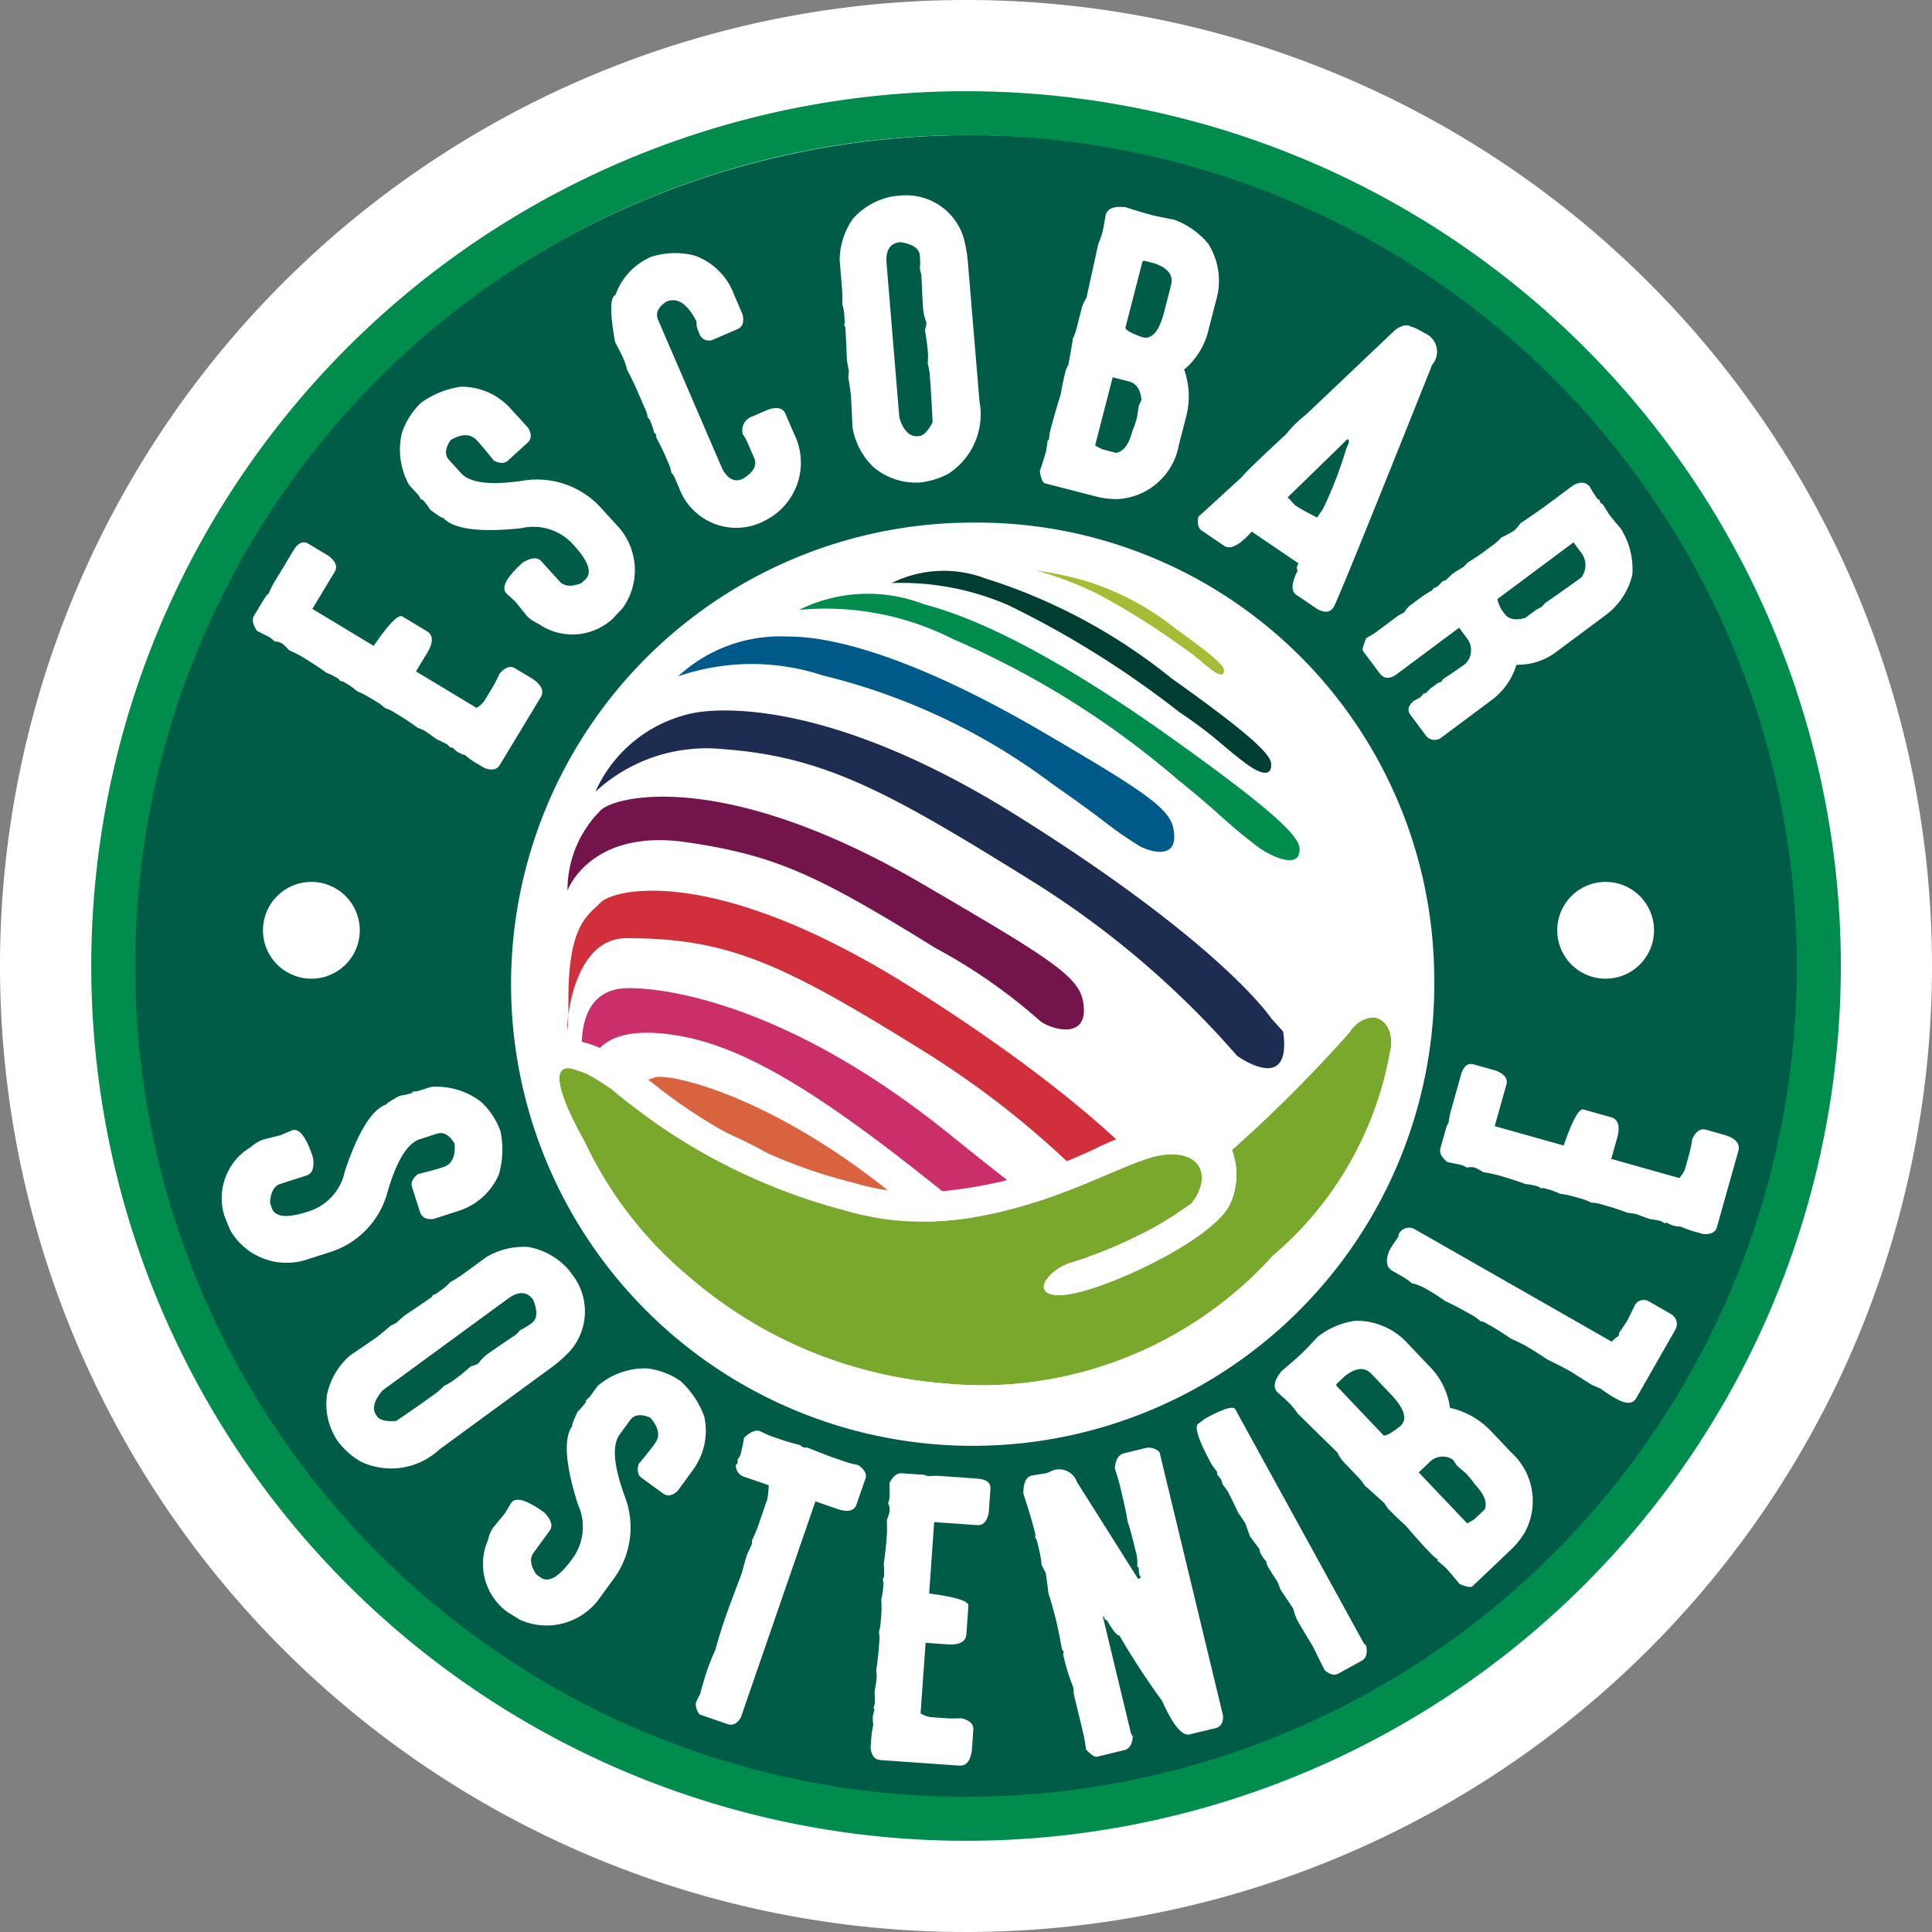 <svg xmlns="http://www.w3.org/2000/svg" viewBox="0 0 40.2 40.2"><rect x="0" y="0" width="40.2" height="40.2" fill="#808080" stroke="none"/><g id="e206407f-f90e-4e43-9b44-3a3f2b7d2552" data-name="Capa 2"><g id="a1f57586-b745-41fc-8438-aebc7f32e9a3" data-name="Capa 1"><path d="M40.2,20.1A20.1,20.1,0,1,1,20.1,0,20.1,20.1,0,0,1,40.2,20.1" style="fill:#fff"/><path d="M37.666,20.132A17.516,17.516,0,1,1,20.151,2.813,17.418,17.418,0,0,1,37.666,20.132" style="fill:#005c47"/><path d="M29.842,20.292a9.605,9.605,0,1,1-9.603-9.418,9.512,9.512,0,0,1,9.603,9.418" style="fill:#fff"/><path d="M20.611,26.887c-.021-.362-.478-.778-2.045-2.045-2.566-2.075-4.644-2.511-4.935-2.426-.988.288-.426,1.695-.426,1.695s-.209-.847.818-.847c.82,0,2.836,1.101,4.589,2.522a10.461,10.461,0,0,1,1.342,1.31c.141.124.696.423.658-.208" style="fill:#d8633e;fill-rule:evenodd"/><path d="M24.46,25.012S23.194,23.19,18.898,20.505c-4.037-2.523-6.113-2.014-6.4-1.726s-.671.48-.671,2.014c0,1.956-.306-1.272,1.21-1.272,2.102,0,3.229.515,6.132,2.32a18.864,18.864,0,0,1,4.332,3.677s1.149.836.959-.505" style="fill:#d02f3b;fill-rule:evenodd"/><path d="M26.45,21.187s-1.017-1.545-5.313-4.23c-4.038-2.523-6.385-2.206-6.779-2.105a2.855,2.855,0,0,0-1.97,1.623,3.408,3.408,0,0,1,2.671-.886c2.096.154,3.445.898,6.348,2.703A18.892,18.892,0,0,1,25.74,21.968s1.149.837.959-.504" style="fill:#1d2d52;fill-rule:evenodd"/><path d="M22.526,20.797c-.11-.511-.816-.934-3.326-2.401-4.111-2.402-6.385-1.841-6.699-1.538a2.342,2.342,0,0,0-.693,1.672s.469-1.302,2.486-1.004c1.842.272,2.698.67,5.177,2.204a11.397,11.397,0,0,1,2.162,1.506c.204.178,1.085.452.894-.441" style="fill:#73154c;fill-rule:evenodd"/><path d="M24.411,17.222c-.09-.419-.669-.796-2.729-2-3.373-1.97-4.937-1.977-5.295-1.977a3.124,3.124,0,0,0-2.277.828,4.711,4.711,0,0,1,3.006-.02,13.107,13.107,0,0,1,4.788,2.265c1.32.92,1.022.786,1.774,1.266.187.12.89.371.733-.362" style="fill:#005a89;fill-rule:evenodd"/><path d="M27.038,17.643c-.018-.288-.763-.936-2.732-2.337-3.226-2.293-4.722-2.627-5.103-2.741a3.22,3.22,0,0,0-2.576.125,5.859,5.859,0,0,1,3.204.608,18.259,18.259,0,0,1,4.677,2.925c.946.762.973.875,1.685,1.412.178.134.879.513.847.008" style="fill:#008c4c;fill-rule:evenodd"/><path d="M26.449,15.887c-.014-.218-.578-.71-2.072-1.772a11.781,11.781,0,0,0-3.87-2.078,2.44,2.44,0,0,0-1.954.095,5.586,5.586,0,0,1,2.429.461A19.745,19.745,0,0,1,24.529,14.81c.771.52.847.663,1.386,1.07.134.102.558.389.534.006" style="fill:#003e33;fill-rule:evenodd"/><path d="M25.468,13.942c-.006-.104-.277-.34-.991-.848a5.636,5.636,0,0,0-1.852-.994,6.795,6.795,0,0,0-1.072-.23,7.047,7.047,0,0,1,1.3.496A15.041,15.041,0,0,1,24.55,13.427c.369.248.405.317.663.512.064.048.267.186.255.003" style="fill:#a6bb36;fill-rule:evenodd"/><path d="M22.701,26.305c-.031-.521-.691-.881-2.951-2.71-3.702-2.994-6.449-3.095-6.879-3.019-1.225.216-.615,2.204-.615,2.204s-.433-1.643,1.902-1.223c1.47.265,3.129,1.349,5.658,3.398,1.724,1.397,1.118.933,1.935,1.65.204.178,1.005.61.95-.301" style="fill:#cb2f69;fill-rule:evenodd"/><path d="M12.162,23.751A8.211,8.211,0,0,0,14.34,26.57a9.203,9.203,0,0,0,5.244,2.209,8.134,8.134,0,0,0,6.9-2.649,7.23,7.23,0,0,0,2.434-4.212c.171-.638-.386-1.082-.85-.425a29.025,29.025,0,0,1-2.434,2.434,1.454,1.454,0,0,1-.039,1.12c-.322.737-2.627,1.816-3.439,1.893-.735.07-.425-.464.077-.657a8.637,8.637,0,0,0,2.55-1.237c.424-.501.27-1.159-.657-1.005s-3.66,2.016-6.53,1.146a12.327,12.327,0,0,1-4.83-2.493c-2.027-1.431-.724.839-.604,1.056" style="fill:#78a92d"/><path d="M28.552,21.169c.28,0,.477.333.366.749A7.232,7.232,0,0,1,26.484,26.13,8.22,8.22,0,0,1,20.48,28.825a8.933,8.933,0,0,1-.896-.046A9.203,9.203,0,0,1,14.34,26.57a8.21,8.21,0,0,1-2.178-2.819c-.091-.165-.872-1.526-.336-1.526a2.083,2.083,0,0,1,.94.47,12.33,12.33,0,0,0,4.83,2.493,5.463,5.463,0,0,0,1.593.231c2.241,0,4.184-1.251,4.937-1.376a1.574,1.574,0,0,1,.258-.023c.695,0,.781.577.399,1.028a8.639,8.639,0,0,1-2.55,1.237c-.472.181-.774.663-.2.663q.056,0,.123-.006c.812-.077,3.117-1.157,3.439-1.893a1.452,1.452,0,0,0,.038-1.12,28.957,28.957,0,0,0,2.434-2.434.633.633,0,0,1,.484-.324m0-.601h0a1.192,1.192,0,0,0-.975.579,26.281,26.281,0,0,1-2.347,2.335L25.1,23.6a1.383,1.383,0,0,0-.716-.181,2.175,2.175,0,0,0-.356.031,5.876,5.876,0,0,0-1.156.411,9.537,9.537,0,0,1-3.682.957,4.894,4.894,0,0,1-1.419-.205A10.825,10.825,0,0,1,13.573,22.53c-.144-.102-.296-.21-.46-.326a2.427,2.427,0,0,0-1.287-.58.759.759,0,0,0-.674.373c-.242.412-.11.979.471,2.022l.013.022c.043.077.085.159.13.245A8.486,8.486,0,0,0,13.941,27.02a9.805,9.805,0,0,0,5.583,2.357c.323.032.645.049.956.049a8.817,8.817,0,0,0,6.429-2.871,7.849,7.849,0,0,0,2.534-4.239c.021-.095.038-.176.056-.243a1.282,1.282,0,0,0-.185-1.123A.957.957,0,0,0,28.552,20.568Z" style="fill:#fff"/><path d="M33.743,11.019q-.191-.221-.259-.311l-.135-.217a.166.166,0,0,1-.057-.04l-.006-.045-.044-.022a2.558,2.558,0,0,1-.161-.253q-.116-.155-.344-.035l-.511.381q-.225.167-.594.415a.776.776,0,0,1-.126.148,2.192,2.192,0,0,1-.266.143,1.085,1.085,0,0,1-.142.133l-.204.152q-.152.113-.355.237l-.089.093a2.491,2.491,0,0,0-.232.146l-.141.133a.149.149,0,0,0-.066.022l-.089.094a.201.201,0,0,1-.098.045l-.019.042a2.594,2.594,0,0,0-.253.161l-.172.128a.511.511,0,0,0-.161.174l-.115.059-.493.367-.185.111q-.093.229-.067.264l.342.458q.141.19.363.025l1.296-.966.176.236a.402.402,0,0,1-.044.514l-.018.013q-.155.115-.454.311a.165.165,0,0,1-.04.057.206.206,0,0,0-.098.046l-.12.089-.107.107a.019.019,0,0,0-.031-.005l-.071.081c-.088.048-.139.076-.15.085q-.157.144-.056.278l.317.426a.227.227,0,0,0,.326.048l1.039-.774a1.421,1.421,0,0,0,.52-.728l.017-.013a1.327,1.327,0,0,0,.843-.288l1.042-.776a1.478,1.478,0,0,0,.513-.804,1.573,1.573,0,0,0-.226-.944m-.829.99q-.245.183-.76.539l-.075.083a.644.644,0,0,0-.147.083l-.19.141q-.301.088-.428-.081l-.063-.085a.78.78,0,0,1-.09-.224l1.585-1.181.165.222a.424.424,0,0,1,.002.502" style="fill:#fff"/><path d="M29.66,6.941q-.265-.152-.277-.133-.149-.102-.363.067L27.17,8.631a2.472,2.472,0,0,0-.412.406q-.843.78-.914.885l-.911.833q-.035.212.07.284l.469.318q.193.131.573-.296l.975.662c-.041.06-.047.109-.018.147q-.198.392-.03.506l.435.295q.23.129.34-.033.089-.13,2.053-5.049a.415.415,0,0,0-.14-.649M28.012,9.334a8.205,8.205,0,0,1-.484,1.255l-.122.18q-.333-.171-.442-.245l-.019-.013-.136-.147-.018-.013,1.246-1.214.018.013q.037.026-.043.184" style="fill:#fff"/><path d="M8.762,8.38a1.871,1.871,0,0,1,.824-.333,1.369,1.369,0,0,1,1.034.45l.369.405q.116.194-.015.313l-.405.369q-.106.096-.295-.001-.191-.242-.337-.404L9.921,9.162q-.19-.208-.541-.009-.18.26-.036.418l.25.275q.281.308,1.298.154a1.796,1.796,0,0,1,1.603.556l.339.372a1.353,1.353,0,0,1,.118,1.73l-.21.222a1.235,1.235,0,0,1-1.54.098.815.815,0,0,1-.227-.149q-.027-.031-.248-.307l-.194-.179q-.162-.178.341-.635.266-.165.389-.03l.384.422q.141.155.447.034l.081-.073q.228-.207-.23-.71a1.113,1.113,0,0,0-1.099-.36q-1.303.136-1.621-.214-.02.018-.271-.17a1.727,1.727,0,0,0-.145-.193c-.02-.022-.036-.028-.047-.018l-.057-.096L8.512,10.09A1.517,1.517,0,0,1,8.36,9.015,1.547,1.547,0,0,1,8.762,8.38" style="fill:#fff"/><path d="M5.287,12.809l.192-.318c.053-.088.09-.134.111-.139a1.702,1.702,0,0,1,.105-.217l.409-.678q.147-.244.314-.143l.415.25q.229.173.13.337l-.464.768,1.276.77q.472-.688.598-.612l.508.306q.196.118.023.426l-.248.411,1.26.76a.57.57,0,0,0,.167-.154l.171-.283a2.635,2.635,0,0,0,.138-.272q.176-.205.327-.114l.357.215q.291.193.173.389l-.85,1.407q-.089.148-.318.062L9.91,15.88a1.91,1.91,0,0,1-.233-.167.659.659,0,0,1-.16-.07,1.256,1.256,0,0,1-.101-.087l-.05-.004L9.304,15.488q-.042-.025-.22-.107c-.146-.106-.224-.162-.233-.167a1.069,1.069,0,0,0-.159-.07q-.207-.151-.403-.269l-.093-.056a.764.764,0,0,0-.182-.084,1.133,1.133,0,0,0-.175-.132l-.132-.079a1.931,1.931,0,0,0-.275-.14,1.405,1.405,0,0,0-.233-.167l-.035-.021a.183.183,0,0,0-.089-.027.152.152,0,0,0-.043-.052A1.365,1.365,0,0,0,6.796,14q-.252-.178-.496-.326c-.062-.037-.159-.088-.291-.149a.884.884,0,0,0-.147-.141q-.122-.052-.136-.029l-.101-.087-.275-.14q-.138-.193-.062-.318" style="fill:#fff"/><path d="M13.535,5.348a1.628,1.628,0,0,1,.938-.024,1.365,1.365,0,0,1,.797.797l.181.42q.054.239-.105.307l-.524.226a.211.211,0,0,1-.274-.143l-.025-.059a.369.369,0,0,1-.029-.18q-.287-.563-.632-.414-.257.172-.168.379l1.34,3.109q.173.305.417.2.341-.204.242-.435l-.138-.321a1.121,1.121,0,0,0-.099-.173.304.304,0,0,1,.196-.371l.341-.147q.274-.085.35.091l.172.4a1.347,1.347,0,0,1-.462,1.744,1.817,1.817,0,0,1-.232.125,1.266,1.266,0,0,1-1.689-.723l-.095-.22a.213.213,0,0,0-.064-.091l-.031-.13-.104-.241q-.07-.162-.184-.37a.175.175,0,0,0-.006-.071l-.037-.029a1.123,1.123,0,0,0-.058-.191l-.025-.059c-.018-.042-.034-.059-.047-.053l-.022-.109-.199-.462q-.091-.21-.211-.432a1.3,1.3,0,0,0-.082-.247q-.029-.069-.168-.333-.165-.905.007-.98a1.356,1.356,0,0,1,.731-.789" style="fill:#fff"/><path d="M20.379,8.332l-.237-2.839a2.943,2.943,0,0,0-.09-.542,1.248,1.248,0,0,0-1.35-.878l-.109.009a1.468,1.468,0,0,0-.843.466,1.518,1.518,0,0,0-.279.859l.049.591a2.875,2.875,0,0,1,.005.327.982.982,0,0,1,.044.26l.008.09a.164.164,0,0,1-.015.088l.026.043q.012.146.034.679c.002.03.016.109.042.237a1.246,1.246,0,0,0-.012.133q.047.298.053.368.008.098.032.656a1.474,1.474,0,0,0,.443.845,1.368,1.368,0,0,0,.953.316,1.619,1.619,0,0,0,.599-.182,1.472,1.472,0,0,0,.645-1.526m-1.26.742-.022.002q-.254.021-.382-.386L18.447,5.48q-.034-.415.291-.442.382.062.4.276l.002.019a1.349,1.349,0,0,1-.001.264q.032.114.033.129.022.526.038.724a.93.93,0,0,0,.067.258.482.482,0,0,1-.032.157q.042.238.057.413l.002.022a1.338,1.338,0,0,1-.001.264,1.15,1.15,0,0,1,.041.215q.033.4.061,1.008-.143.276-.285.287" style="fill:#fff"/><path d="M25.133,5.065a1.626,1.626,0,0,0-.71-.496q-.325-.061-.449-.092-.196-.05-.543-.163-.371-.049-.425.162-.046.271-.059.322a1.47,1.47,0,0,1-.093.271l-.248,1.13a.762.762,0,0,0-.111.266l-.103.4a1.077,1.077,0,0,1-.07.183q-.001.05-.093.542l-.049.1q-.064.247-.109.514-.126.402-.223.776a1.095,1.095,0,0,0-.021.173.02.02,0,0,0-.028.016c-.017.127-.028.199-.032.216q-.028.109-.131.42.031.209.095.249l1.076.277a1.712,1.712,0,0,0,.463.053,1.368,1.368,0,0,0,1.258-1.122l.153-.593a1.683,1.683,0,0,0-.042-.98,1.527,1.527,0,0,0,.51-.838l.153-.593a1.449,1.449,0,0,0-.166-1.194M23.698,8.44q-.012.047-.038.238a1.951,1.951,0,0,1-.099.293q-.108.418-.341.451l-.276-.071a1.487,1.487,0,0,1-.157-.083l.365-1.418.338.087q.229.059.262.382Zm.669-2.51-.147.571q-.153.593-.451.516c-.243-.088-.36-.156-.351-.203l.349-1.356a.038.038,0,0,1,.05-.03l.211.054q.416.146.338.448" style="fill:#fff"/><path d="M31.445,30.222l-.421-.444a1.679,1.679,0,0,0-.853-.484,1.527,1.527,0,0,0-.44-.877L29.31,27.974a1.449,1.449,0,0,0-1.1-.493,1.626,1.626,0,0,0-.797.338q-.224.244-.317.332-.147.14-.426.374-.238.289-.088.446.205.183.241.221a1.462,1.462,0,0,1,.18.222l.826.81a.762.762,0,0,0,.167.235l.284.299a1.045,1.045,0,0,1,.118.157q.042.027.41.366l.059.094q.176.185.378.365.273.32.54.601a1.083,1.083,0,0,0,.135.11.02.02,0,0,0-.001.032q.148.123.166.142.077.082.286.334.195.085.262.052l.805-.765a1.714,1.714,0,0,0,.291-.364,1.367,1.367,0,0,0-.284-1.661m-2.304-.55q-.306.239-.358.19l-.964-1.015a.039.039,0,0,1,.001-.058l.158-.15q.345-.275.559-.05l.406.427q.421.444.198.655m1.748,1.741-.207.197a1.482,1.482,0,0,1-.154.089L29.52,30.637l.253-.24a.38.38,0,0,1,.463-.02l.074.111c.022.024.083.077.182.159a1.935,1.935,0,0,1,.196.239q.297.313.202.528" style="fill:#fff"/><path d="M10.417,23.555a1.873,1.873,0,0,1-.038.887,1.369,1.369,0,0,1-.838.754l-.522.168q-.225.024-.279-.144l-.167-.522c-.029-.09.012-.18.123-.268q.3-.073.507-.139l.021-.007q.268-.086.234-.489-.162-.271-.365-.206l-.354.114Q8.341,23.83,8.059,24.82a1.796,1.796,0,0,1-1.171,1.227L6.409,26.2a1.353,1.353,0,0,1-1.623-.611l-.114-.282a1.235,1.235,0,0,1,.551-1.442.816.816,0,0,1,.23-.145q.039-.013.382-.099l.243-.102q.229-.074.436.574.041.31-.135.366l-.543.174q-.2.064-.217.393l.033.103q.094.293.741.086a1.113,1.113,0,0,0,.784-.851q.418-1.241.868-1.386-.008-.025.267-.176a1.704,1.704,0,0,0,.236-.052c.029-.009.04-.021.036-.035l.111-.012.272-.087a1.518,1.518,0,0,1,1.041.309,1.544,1.544,0,0,1,.411.629" style="fill:#fff"/><path d="M11.899,26.511l-.064-.088a1.464,1.464,0,0,0-.837-.476,1.518,1.518,0,0,0-.879.21l-.479.35a2.884,2.884,0,0,1-.277.175.976.976,0,0,1-.199.173l-.073.053a.164.164,0,0,1-.083.033l-.023.045q-.118.086-.561.383-.036.027-.181.16a1.256,1.256,0,0,0-.119.059q-.229.196-.287.238-.079.057-.543.37a1.474,1.474,0,0,0-.489.819,1.369,1.369,0,0,0,.227.978,1.622,1.622,0,0,0,.468.416,1.472,1.472,0,0,0,1.639-.246l2.299-1.683a2.943,2.943,0,0,0,.415-.36,1.247,1.247,0,0,0,.045-1.61m-.832,1.018-.015.011a1.356,1.356,0,0,1-.225.137c-.054.058-.085.09-.093.096q-.437.293-.598.41a.925.925,0,0,0-.185.191.492.492,0,0,1-.151.055q-.18.16-.323.264l-.018.013a1.365,1.365,0,0,1-.225.137,1.161,1.161,0,0,1-.163.147q-.324.237-.828.578-.31.022-.394-.093l-.013-.018q-.151-.206.13-.528l2.599-1.902q.336-.246.529.017.146.358-.027.485" style="fill:#fff"/><path d="M14.655,29.477a1.873,1.873,0,0,0-.492-.739,1.547,1.547,0,0,0-.703-.266,1.52,1.52,0,0,0-1.023.365l-.168.23-.082.075c.012.009.009.025-.008.05a1.705,1.705,0,0,1-.16.181q-.133.284-.111.299-.278.383.117,1.632a1.112,1.112,0,0,1-.131,1.149q-.4.549-.649.368l-.088-.064q-.18-.275-.057-.445l.336-.461q.108-.149-.107-.376-.549-.4-.691-.206l-.137.226q-.226.272-.25.305a.825.825,0,0,0-.1.252,1.235,1.235,0,0,0,.406,1.489l.259.161a1.353,1.353,0,0,0,1.671-.464l.296-.407a1.796,1.796,0,0,0,.222-1.682q-.356-.965-.111-1.302l.219-.3q.126-.173.417-.049.266.305.1.533l-.013.018q-.128.176-.328.411-.057.205.059.289l.443.323q.143.104.309-.049l.322-.443a1.369,1.369,0,0,0,.232-1.103" style="fill:#fff"/><path d="M17.851,30.482a1.657,1.657,0,0,1-.234-.057l-.227-.078q-.231-.08-.592-.228a.165.165,0,0,1-.089-.007.173.173,0,0,1-.057-.043q-.231-.056-.398-.114l-.248-.086-.198-.092q-.132-.045-.327.141a2.985,2.985,0,0,1-.079.366l-.057.096a.152.152,0,0,1,.001.067l-.036.035a.254.254,0,0,0,.191.252l.493.17a1.738,1.738,0,0,1-.028.288l-.199.579a2.705,2.705,0,0,1-.122.283.162.162,0,0,1-.007.089l-.092.199c-.029.083-.064.21-.107.38q-.266.702-.356.961t-.2.65q-.096.209-.184.464-.033.096-.136.462a1.154,1.154,0,0,0-.086.181.345.345,0,0,0,.082.235l.578.199q.163.056.277-.135l1.553-4.499.454.157q.33.114.402-.096l.185-.535q.05-.145-.156-.284" style="fill:#fff"/><path d="M20.34,30.766l-.79-.056a1.733,1.733,0,0,0-.241.006.36.36,0,0,0-.174-.035l-.371-.026q-.146-.011-.255.2l.001.308-.032.13c.017.001.029.046.035.134a.895.895,0,0,1-.059.196q.007.219-.001.327-.02.284-.064.59a1.362,1.362,0,0,1,.004.264.151.151,0,0,1-.027.062.185.185,0,0,1,.016.091l-.003.041a1.433,1.433,0,0,1-.043.283,1.964,1.964,0,0,1,.001.308l-.011.154a1.116,1.116,0,0,1-.038.216.762.762,0,0,1,.008.2l-.008.108q-.016.229-.057.481a1.103,1.103,0,0,1,.01.174q-.001.015-.043.283.009.196.005.245l-.028.085.019.047a1.218,1.218,0,0,0-.032.129.655.655,0,0,0,.01.174,1.906,1.906,0,0,0-.043.283l-.014.199q.028.242.2.255l1.64.116q.228.016.268-.331l.029-.415q.013-.176-.25-.24a2.635,2.635,0,0,1-.305.001l-.329-.023a.568.568,0,0,1-.213-.079l.104-1.468.48.034q.352.014.369-.215l.042-.592q.01-.146-.817-.253l.105-1.486.895.063q.191.013.241-.269l.034-.483q.013-.195-.271-.215" style="fill:#fff"/><path d="M24.128,30.219a.309.309,0,0,0-.31-.084l-.427.103q-.175.043-.194.317.075.229.116.401l.02.084q.092.383.131.625.054.145.156.569l.016.066a.763.763,0,0,1,.026.287l.032.035a1.347,1.347,0,0,0,.01.137.152.152,0,0,0,.037.057l-.038.032-.022.005-1.273-2.018a.392.392,0,0,0-.508-.237q-.108.049-.122.053-.033.008-.305.05-.186.044-.178.383.174.529.248.839a.176.176,0,0,1-.006.071.165.165,0,0,1,.042.079l.047.194a2.592,2.592,0,0,1,.049.301l.085.161.059.437q.09.276.165.59.047.197.112.56a.15.15,0,0,1,.037.06l-.012.045a4.359,4.359,0,0,0,.213.694l.009.133.2.832c.017.07.035.178.055.323.1.105.173.155.218.152l.573-.138q.168-.04.181-.291a.169.169,0,0,1-.043-.082l-.579-2.405.022-.005c.013.056.033.081.06.074q.193.336.259.32a16.045,16.045,0,0,0,.892,1.364q.336.753.573.696l.533-.128c.114-.028.168-.115.161-.263Z" style="fill:#fff"/><path d="M28.421,34.233a.191.191,0,0,1-.058-.067l-2.66-4.843q-.063-.115-.639.201l-.124.094q-.151.083.279.866.096.128.105.144a.147.147,0,0,0,.011.067l.072.085.033.106q.095.127.105.144.049.089.223.452.128.187.146.22l.096.268.197.265a.223.223,0,0,0,.035.109.65.65,0,0,0,.103.141l.022.086q.043.079.209.335a1.076,1.076,0,0,1,.065.165l.268.401a1.191,1.191,0,0,0,.088.247q.074.135.325.545.183.38.244.491.16.135.285.066l.477-.262q.151-.083.095-.326" style="fill:#fff"/><path d="M34.767,27.34,34.311,27.08a.214.214,0,0,0-.286.062l-.153.314q-.054.095-.181.273a.175.175,0,0,1-.014.07.815.815,0,0,0-.141.118l-4.097-2.339a.236.236,0,0,0-.328.089.155.155,0,0,0-.014.07,2.546,2.546,0,0,0-.17.253l-.022.039q-.12.308.066.414l.245.14a1.125,1.125,0,0,1,.161.118,1.022,1.022,0,0,1,.306.123,4.293,4.293,0,0,1,.386.247q.223.101.562.295l.02.011a1.047,1.047,0,0,1,.158.117.303.303,0,0,1,.145.057,5.567,5.567,0,0,1,.481.301c.136.06.241.111.314.154q.189.108.445.28.324.159.484.25.429.271.445.28l.181.077a2.838,2.838,0,0,0,.311.204q.323.184.431-.005l.811-1.421a.234.234,0,0,0-.09-.328" style="fill:#fff"/><path d="M35.897,23.619l-.401-.113q-.17-.048-.285.197a2.595,2.595,0,0,1-.06.299l-.089.318a.582.582,0,0,1-.12.192l-1.416-.398.13-.463q.084-.343-.136-.405l-.571-.16q-.141-.04-.413.749l-1.435-.403.243-.864q.051-.184-.215-.29l-.466-.131q-.188-.053-.265.222l-.214.762a1.681,1.681,0,0,0-.043.237c-.018.011-.042.065-.069.164l-.1.358q-.04.141.144.29l.302.062.12.057c.005-.017.051-.019.139-.008a.867.867,0,0,1,.179.097q.216.037.321.067.275.077.565.182a1.364,1.364,0,0,1,.259.05.144.144,0,0,1,.055.039.187.187,0,0,1,.093.003l.04.011a1.41,1.41,0,0,1,.269.099,1.888,1.888,0,0,1,.302.062l.148.042a1.118,1.118,0,0,1,.204.081.766.766,0,0,1,.197.032l.105.03q.221.062.46.152a1.034,1.034,0,0,1,.172.025q.015.004.269.099.194.031.241.044l.077.045.049-.01c.068.035.108.054.12.057a.668.668,0,0,0,.172.025,1.897,1.897,0,0,0,.269.099l.192.054q.243.022.29-.144l.445-1.583q.062-.221-.27-.329" style="fill:#fff"/><path d="M7.486,19.357A1.007,1.007,0,1,1,6.479,18.35a1.007,1.007,0,0,1,1.007,1.007" style="fill:#fff"/><path d="M34.416,19.357A1.007,1.007,0,1,1,33.409,18.35a1.007,1.007,0,0,1,1.007,1.007" style="fill:#fff"/><path d="M20.1,1.898A18.202,18.202,0,1,0,38.303,20.1,18.202,18.202,0,0,0,20.1,1.898m0,35.489A17.287,17.287,0,1,1,37.387,20.1,17.287,17.287,0,0,1,20.1,37.387" style="fill:#008c4c"/></g></g></svg>